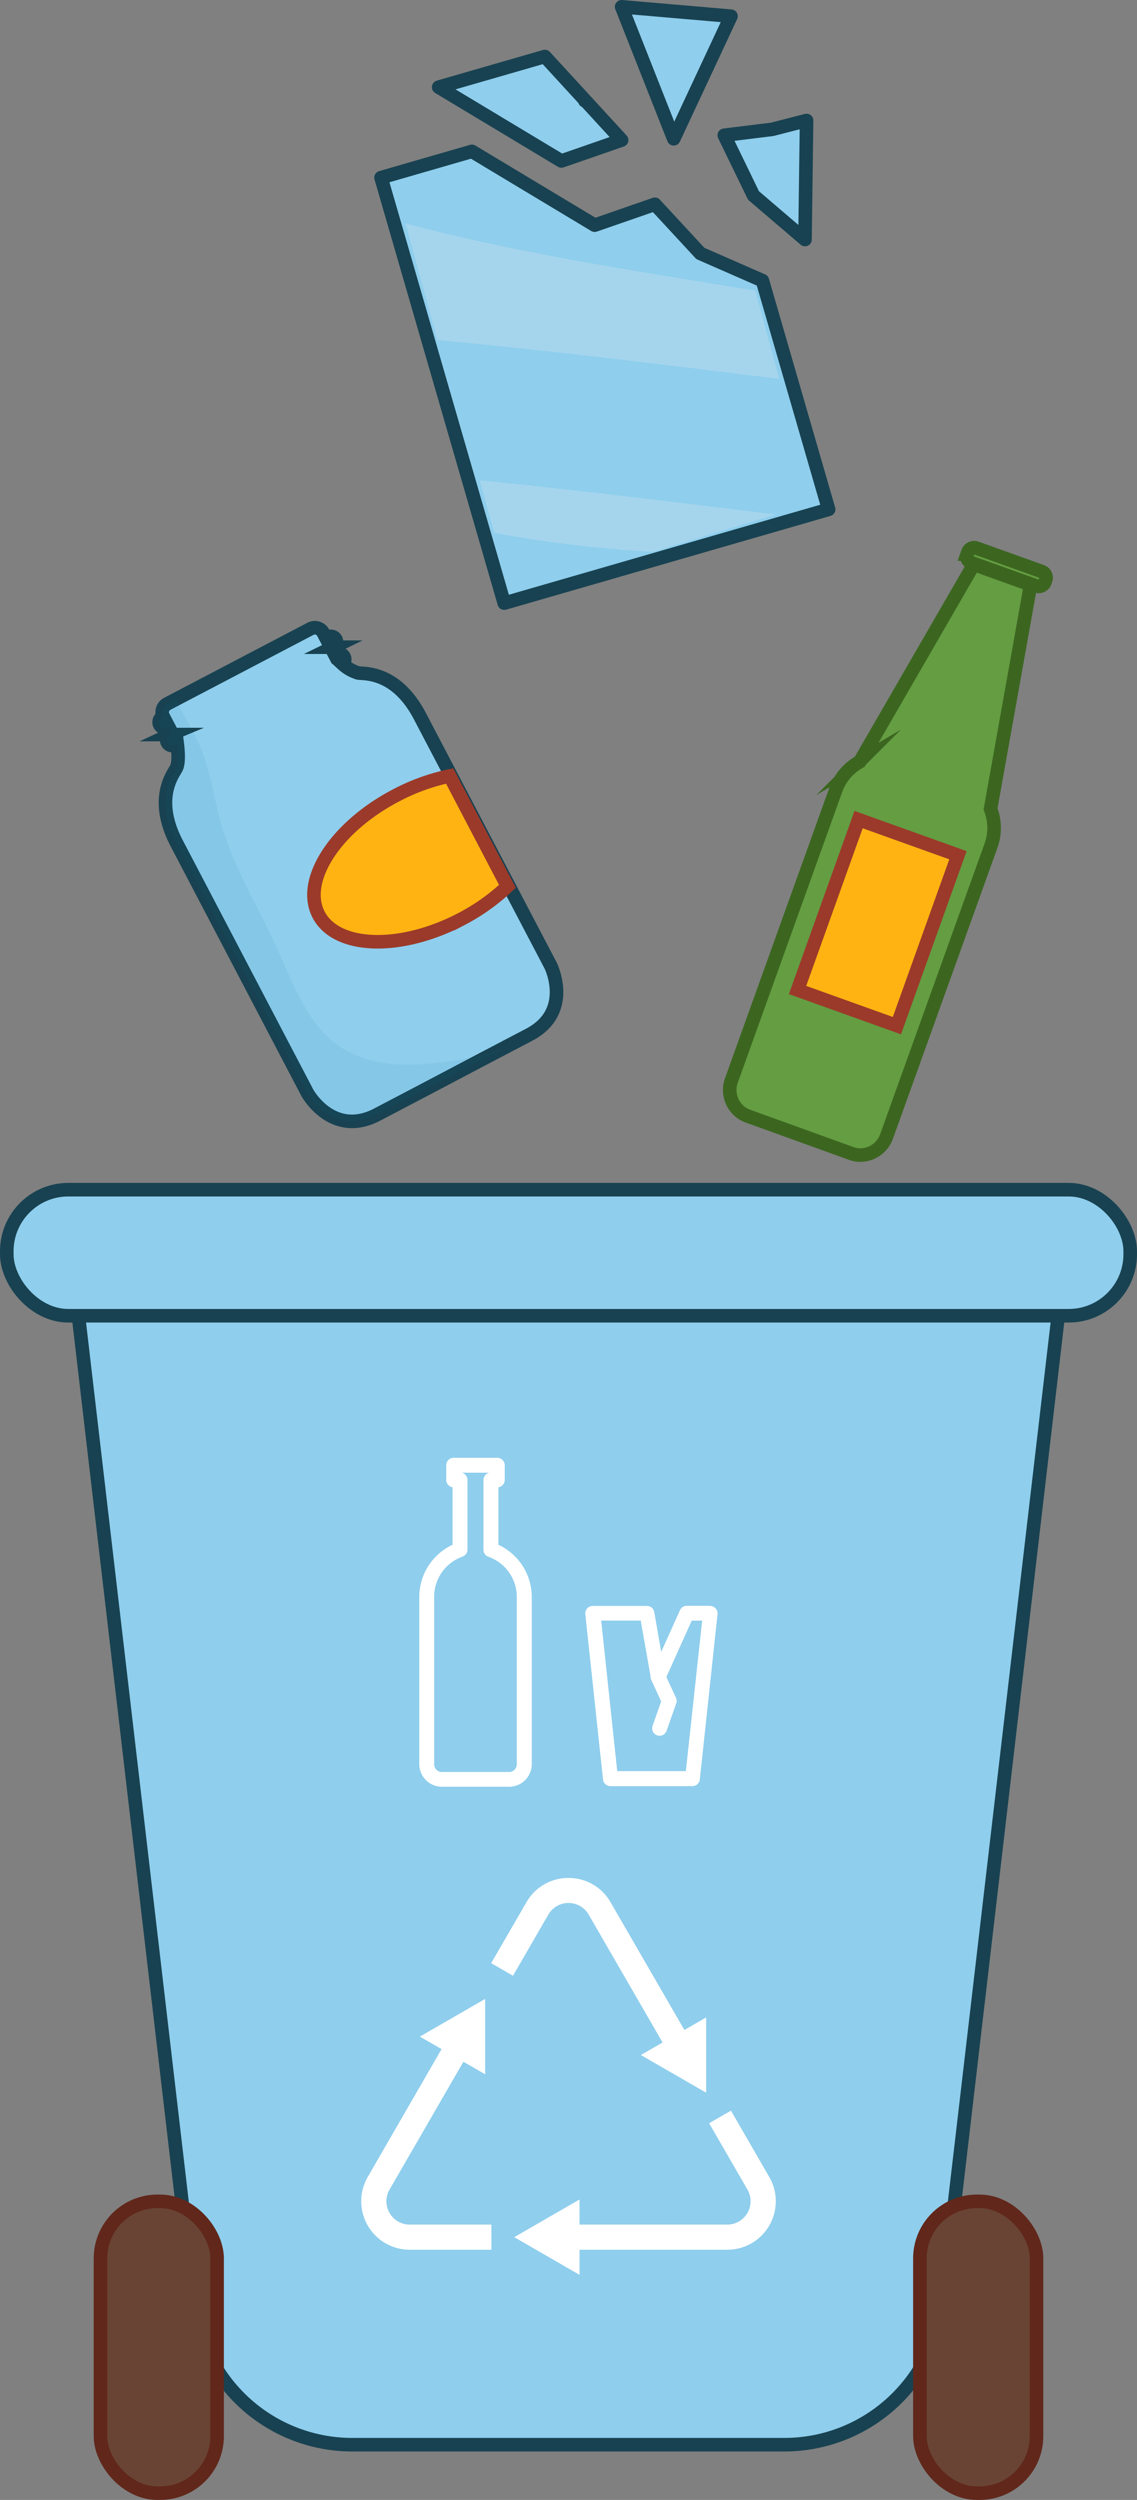 <svg xmlns="http://www.w3.org/2000/svg" viewBox="0 0 251.54 552.67"><rect x="0" y="0" width="251.54" height="552.67" fill="#808080" stroke="none"/><defs><style>.cls-1,.cls-6{fill:#8fceed;stroke:#184251;}.cls-1,.cls-3,.cls-4{stroke-miterlimit:10;}.cls-1,.cls-2,.cls-3,.cls-4,.cls-6{stroke-width:3px;}.cls-2{fill:#694434;stroke:#61271b;}.cls-2,.cls-6{stroke-linecap:round;stroke-linejoin:round;}.cls-3{fill:#649d42;stroke:#3c6620;}.cls-4{fill:#ffb312;stroke:#9b3a2a;}.cls-5{fill:#00658f;opacity:0.07;}.cls-7{fill:#b4daed;opacity:0.6;}.cls-8{fill:#fff;}</style></defs><g id="Layer_2" data-name="Layer 2"><path class="cls-1" d="M124.92,284.73H16.63L42.89,509.28a35.28,35.28,0,0,0,35,31.18h95.68a35.28,35.28,0,0,0,35-31.18l26.26-224.55Z"/><rect class="cls-1" x="1.5" y="263.01" width="248.54" height="27.87" rx="13.61"/><rect class="cls-2" x="22.23" y="486.66" width="25.8" height="64.51" rx="12.6"/><rect class="cls-2" x="203.51" y="486.66" width="25.8" height="64.51" rx="12.6"/><path class="cls-3" d="M215.43,124.77l-25.22,43.62-.29.17a11.57,11.57,0,0,0-5,6l-23.12,64.32a6.2,6.2,0,0,0,.22,4.71,6,6,0,0,0,3.45,3.16L188.32,255a5.87,5.87,0,0,0,2,.36,6.2,6.2,0,0,0,5.81-4.11l23.12-64.32a11.55,11.55,0,0,0,0-7.78l-.11-.32L228,129.28Z"/><path class="cls-3" d="M230.48,126.35,216,121.16a1.48,1.48,0,0,0-1.88.9l-.15.43a1.48,1.48,0,0,0,.88,1.89l14.46,5.18a1.48,1.48,0,0,0,1.88-.9l.15-.42A1.47,1.47,0,0,0,230.48,126.35Z"/><rect class="cls-4" x="174.17" y="192.28" width="40.02" height="23.35" transform="translate(-63.33 317.94) rotate(-70.28)"/><path class="cls-1" d="M121.82,213.46,92.9,158.33c-5.15-9.81-12-9.37-13.61-9.54a9,9,0,0,1-3.51-2,1.27,1.27,0,0,0-1.32-2.15l-.37.17-.8-1.51.45-.22a1.27,1.27,0,0,0,.59-1.69,1.28,1.28,0,0,0-1.7-.59l-.52.25-.61-1.16a2.08,2.08,0,0,0-2.81-.88L37,155.6a2.08,2.08,0,0,0-.88,2.81h0l-.29.15a1.27,1.27,0,0,0,1.1,2.28l.37-.18.8,1.52-.45.21a1.27,1.27,0,1,0,1.11,2.28l.46-.22c.1.79.48,4.12-.23,5.4-.79,1.46-5,6.8.11,16.6L68,241.6s5.51,10,15.43,4.81l10.12-5.3,13.29-7,10.12-5.3C126.91,223.68,121.82,213.46,121.82,213.46Z"/><path class="cls-4" d="M87.64,175.83c-13.43,7-21.1,18.85-17.14,26.4s18.06,8,31.49,1a45.37,45.37,0,0,0,10.27-7.28L99.48,171.55A45.39,45.39,0,0,0,87.64,175.83Z"/><path class="cls-5" d="M72.46,229.19C66.82,223.78,64.19,215.9,61,209c-4-8.71-9-16.82-11.84-26.07-1.44-4.68-2.07-9.55-3.55-14.21-.31-1-.65-1.91-1-2.86L44,164.41c-1.11-2.29-2.3-4.52-3.54-6.73a17.1,17.1,0,0,1-1.38-3.18L37,155.6a2.08,2.08,0,0,0-.88,2.81h0l-.29.15a1.27,1.27,0,0,0,1.1,2.28l.37-.18.79,1.52-.44.21a1.27,1.27,0,1,0,1.11,2.28l.46-.22c.1.79.48,4.12-.23,5.4-.79,1.46-5,6.8.11,16.6L68,241.6s5.51,10,15.43,4.81l10.12-5.3,13.29-7,4.23-2.21a68.19,68.19,0,0,1-15.55,3.17C87.43,236,78.62,235.1,72.46,229.19Z"/><polygon class="cls-6" points="160.23 29.9 166.7 43.22 178.09 52.95 178.44 26.64 170.86 28.59 160.23 29.9"/><polygon class="cls-6" points="129.37 22.28 129.38 22.11 120.54 12.49 97.05 19.27 124.2 35.59 137.52 30.97 129.38 22.11 129.37 22.28"/><polygon class="cls-6" points="149.05 30.68 161.72 3.58 137.52 1.5 149.05 30.68"/><polygon class="cls-6" points="154.94 56.03 144.88 45.16 131.56 49.78 104.4 33.46 84.3 39.27 111.55 133.34 183.32 112.61 168.67 62.04 154.94 56.03"/><path class="cls-7" d="M158.74,62.9c-23.12-3.76-46.32-7.47-69-13.48l7,25.75c25.27,2.34,50.46,5.48,75.66,8.59l-5.33-19.52C164.3,63.8,161.52,63.36,158.74,62.9Z"/><path class="cls-7" d="M109.34,117.81A284,284,0,0,0,144.43,122l27.2-8.26c-21.82-2.66-43.63-5.38-65.5-7.53Z"/><path class="cls-8" d="M135.07,420.53a10.63,10.63,0,0,0-9.3-5.36h0a10.63,10.63,0,0,0-9.3,5.36L108.66,434l4.83,2.79,7.81-13.51a5.16,5.16,0,0,1,8.94,0l16.34,28.26-4.81,2.77,14.45,8.33V446l-4.81,2.77Z"/><path class="cls-8" d="M161.71,466.61l-4.83,2.78,8.48,14.67a5.16,5.16,0,0,1-4.47,7.74H128.21v-5.55l-14.44,8.33,14.44,8.33v-5.55h32.68a10.72,10.72,0,0,0,9.3-16.08Z"/><path class="cls-8" d="M86.18,489.22a5.12,5.12,0,0,1,0-5.16l16.34-28.26,4.81,2.77V441.91l-14.45,8.33L97.69,453,81.35,481.28a10.72,10.72,0,0,0,9.3,16.08h18.06V491.8H90.65A5.14,5.14,0,0,1,86.18,489.22Z"/><path class="cls-8" d="M110.26,341.51V328.8a1.65,1.65,0,0,0,1.4-1.63v-3.24a1.65,1.65,0,0,0-1.65-1.65h-9.64a1.65,1.65,0,0,0-1.65,1.65v3.24a1.65,1.65,0,0,0,1.4,1.63v12.71a12.72,12.72,0,0,0-7.36,11.62V390a5,5,0,0,0,4.94,5h15a5,5,0,0,0,4.94-5V353.13A12.72,12.72,0,0,0,110.26,341.51ZM114.33,390a1.7,1.7,0,0,1-1.65,1.74h-15A1.7,1.7,0,0,1,96.05,390V353.13a9.41,9.41,0,0,1,6.26-9,1.64,1.64,0,0,0,1.11-1.55V327.17a1.65,1.65,0,0,0-1.27-1.6h6.08a1.65,1.65,0,0,0-1.27,1.6v15.45a1.64,1.64,0,0,0,1.11,1.55,9.41,9.41,0,0,1,6.26,9Z"/><path class="cls-8" d="M157.13,355h-5.21a1.65,1.65,0,0,0-1.5,1l-4.14,9.19-1.54-8.8a1.63,1.63,0,0,0-1.62-1.36h-12a1.65,1.65,0,0,0-1.63,1.82l3.92,36.55a1.65,1.65,0,0,0,1.64,1.47h18.13a1.66,1.66,0,0,0,1.64-1.47l3.92-36.55a1.65,1.65,0,0,0-1.64-1.82Zm-5.4,36.55H136.55L133,358.27h8.75L144,371a1.65,1.65,0,0,0,3.13.39l5.9-13.11h2.31Z"/><path class="cls-8" d="M147.08,370a1.64,1.64,0,0,0-3,1.37l2.19,4.77-1.9,5.41a1.65,1.65,0,0,0,1,2.09,1.76,1.76,0,0,0,.55.09,1.64,1.64,0,0,0,1.55-1.1l2.11-6a1.63,1.63,0,0,0,0-1.23Z"/></g></svg>
